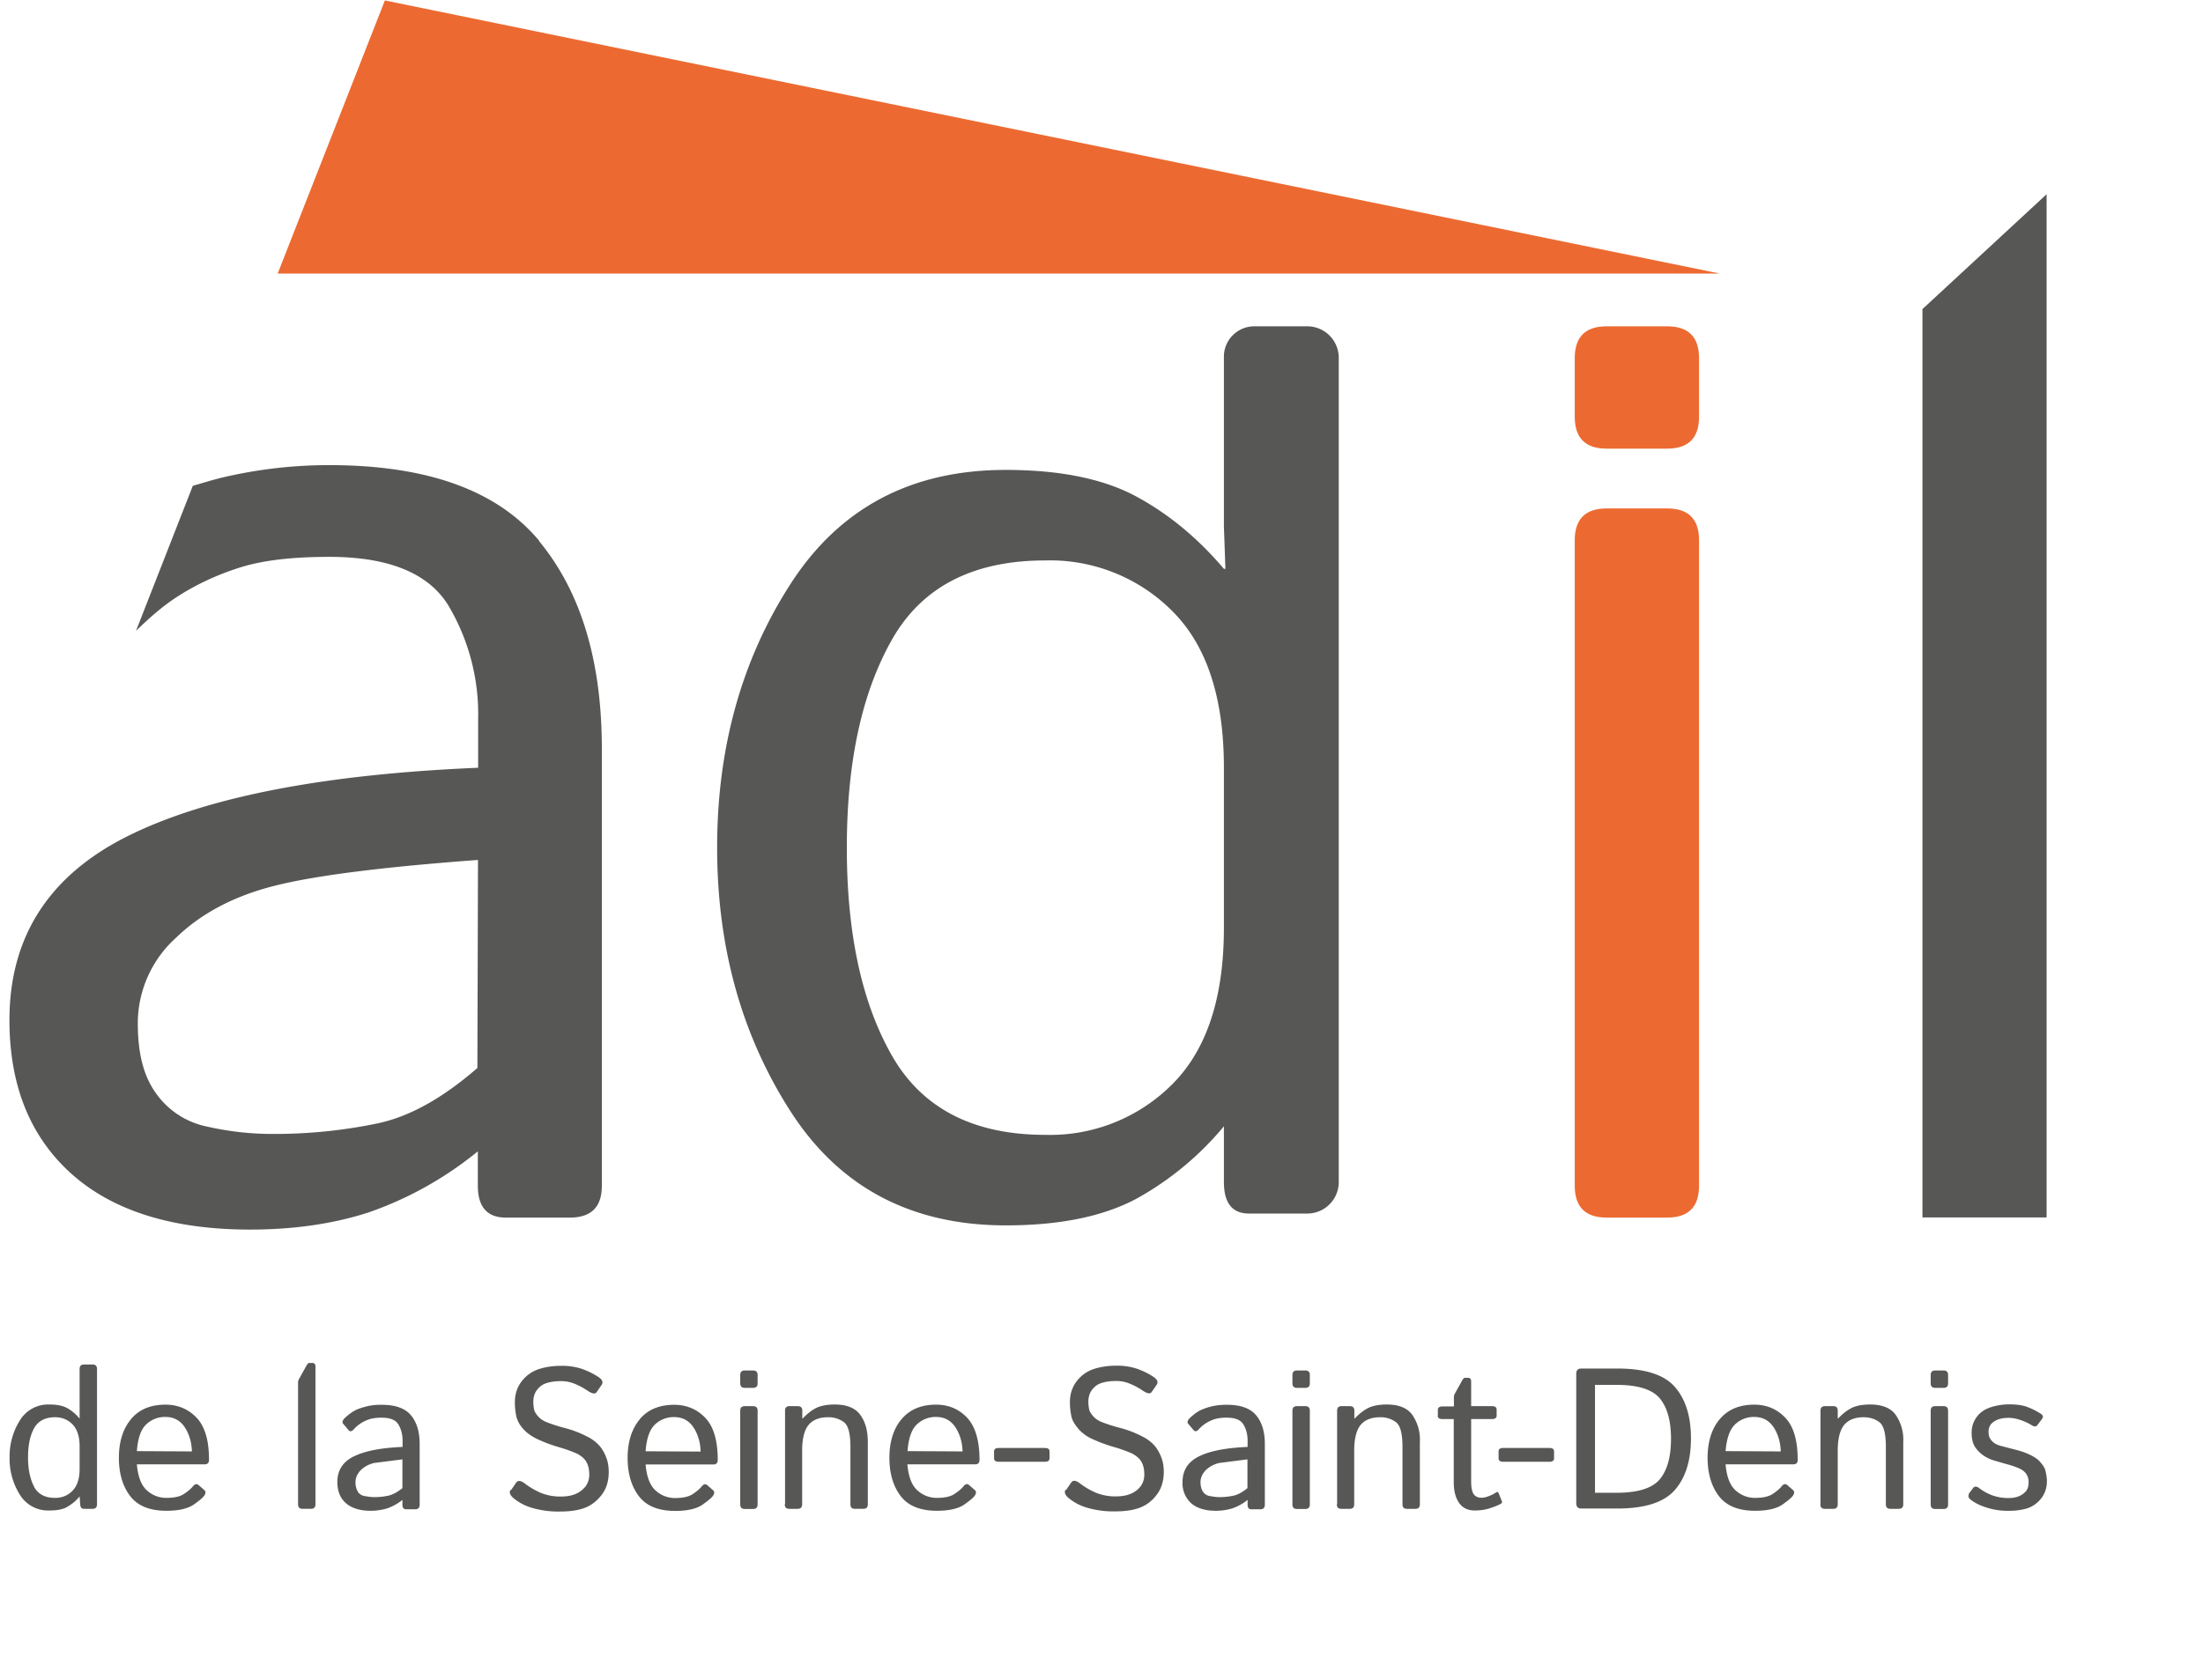<svg xmlns="http://www.w3.org/2000/svg" xmlns:xlink="http://www.w3.org/1999/xlink" height="149.42" width="195.86" xmlns:v="https://vecta.io/nano"><defs><clipPath id="A"><path d="M0 112.06h146.9V0H0z"/></clipPath><path id="B" d="M49.37 11.72v6.26c0 .2.1.3.3.3h.56c.2 0 .3-.1.3-.3v-6.26c0-.2-.1-.3-.3-.3h-.56c-.2 0-.3.1-.3.3m0 8.08v.56c0 .2.1.3.3.3h.56c.2 0 .3-.1.3-.3v-.56c0-.2-.1-.3-.3-.3h-.56c-.2 0-.3.1-.3.3"/><path id="C" d="M66.3 14.8v.46c0 .15.1.23.3.23h3.1c.2 0 .3-.08.3-.23v-.46c0-.15-.1-.23-.3-.23h-3.1c-.2 0-.3.08-.3.23"/></defs><g clip-path="url(#A)" transform="matrix(1.333 0 0 -1.333 0 149.416)"><g fill="#ec6a31"><path d="M107.15 30.86c-1.4 0-2.12.7-2.12 2.12v43.07c0 1.4.7 2.12 2.12 2.12h4.05c1.4 0 2.12-.7 2.12-2.12V32.98c0-1.4-.7-2.12-2.12-2.12zm0 51.3c-1.4 0-2.12.7-2.12 2.12v3.92c0 1.4.7 2.12 2.12 2.12h4.05c1.4 0 2.12-.7 2.12-2.12v-3.92c0-1.4-.7-2.12-2.12-2.12z"/></g><path d="M83.65 90.32c-1.1 0-2.02-.9-2.02-2.02V76.98l.1-2.84h-.1c-1.73 2.04-3.68 3.66-5.85 4.83s-5.07 1.77-8.7 1.77c-6.3 0-11.08-2.53-14.35-7.6s-4.9-10.94-4.9-17.6 1.64-12.53 4.9-17.6 8.06-7.6 14.35-7.6c3.62 0 6.5.6 8.7 1.77a20.4 20.4 0 0 1 5.85 4.84v-3.72c0-1.4.56-2.1 1.67-2.1h3.9a2.1 2.1 0 0 1 2.09 2.09v55c0 1.15-.93 2.1-2.1 2.1zM81.63 50.2c0-4.65-1.13-8.1-3.4-10.4a11.5 11.5 0 0 0-8.52-3.42c-4.8 0-8.22 1.77-10.23 5.3s-3 8.15-3 13.86 1 10.32 3 13.86 5.42 5.3 10.23 5.3a11.5 11.5 0 0 0 8.52-3.42c2.26-2.28 3.4-5.74 3.4-10.4z" fill="#575756"/><path d="M62 93.84h52.7l-89.03 18.22-7.15-18.22z" fill="#ec6a31"/><g fill="#575756"><path d="M35.97 76c-2.8 3.37-7.46 5.06-14.02 5.06-2.42 0-4.8-.28-7.13-.83-.7-.17-1.32-.37-1.96-.55L9.07 70c.9.88 1.8 1.67 2.75 2.28 1.24.8 2.6 1.44 4.12 1.93s3.5.73 6.02.73c3.95 0 6.6-1.08 7.93-3.22a14.2 14.2 0 0 0 2-7.65v-3.2C21.5 60.43 13.7 58.9 8.5 56.3S.63 49.62.63 44.04c0-4.4 1.4-7.82 4.16-10.28s6.74-3.7 11.88-3.7c2.92 0 5.56.38 7.93 1.15a23.9 23.9 0 0 1 7.27 4.07v-2.3c0-1.4.62-2.12 1.86-2.12H38c1.43 0 2.14.7 2.14 2.12v29.17c0 5.86-1.4 10.48-4.2 13.86m-4.1-35.17c-2.3-2-4.52-3.25-6.68-3.7a33.7 33.7 0 0 0-6.87-.7 19.7 19.7 0 0 0-4.52.5 5.5 5.5 0 0 0-3.4 2.26c-.83 1.18-1.18 2.7-1.18 4.65a7.7 7.7 0 0 0 2.54 5.67c1.7 1.65 3.9 2.8 6.6 3.48s7.2 1.25 13.55 1.72zm96.38 50.63v-60.6h8.28v68.26zM2.27 12.9c.28-.5.74-.74 1.4-.74.47 0 .86.16 1.17.48s.47.8.47 1.46v1.5c0 .65-.16 1.14-.47 1.46s-.7.48-1.17.48c-.66 0-1.13-.25-1.4-.74s-.4-1.14-.4-1.94.14-1.45.4-1.94m-.95 4.4a2.2 2.2 0 0 0 1.98 1.07c.5 0 .9-.08 1.2-.25s.57-.4.8-.68h.01v.4 2.9c0 .2.1.3.3.3h.56c.2 0 .3-.1.3-.3v-9.03c0-.2-.1-.3-.3-.3H5.6c-.16 0-.24.1-.25.3l-.04.52H5.3c-.24-.3-.5-.5-.8-.68s-.7-.25-1.2-.25a2.2 2.2 0 0 0-1.98 1.06 4.5 4.5 0 0 0-.68 2.47 4.5 4.5 0 0 0 .68 2.47m11.48-2.06c-.02.6-.17 1.14-.47 1.6s-.73.7-1.3.7a1.8 1.8 0 0 1-1.28-.5c-.35-.33-.56-.93-.62-1.78zm-4.06 2.16c.54.64 1.3.96 2.3.96.83 0 1.53-.3 2.08-.88s.82-1.52.82-2.8c0-.2-.1-.3-.27-.3H9.13c.07-.84.3-1.42.68-1.75a1.9 1.9 0 0 1 1.28-.49c.5 0 .9.08 1.16.25s.47.34.6.5c.14.18.27.22.4.1l.38-.33c.1-.1.1-.2 0-.36-.08-.13-.32-.33-.7-.6s-1-.42-1.83-.42c-1.1 0-1.9.32-2.4.96s-.77 1.5-.77 2.57.27 1.93.8 2.57m11.15-5.68v8.13c0 .1.02.17.07.25l.46.83c.08.15.15.23.2.23h.23c.13 0 .2-.08.2-.23v-9.2c0-.2-.1-.3-.3-.3h-.56c-.2 0-.3.1-.3.3m3.98.85c.1-.16.27-.27.47-.3s.4-.07.63-.07a4.5 4.5 0 0 1 .95.1c.3.07.6.24.93.5v1.92l-1.88-.24a1.9 1.9 0 0 1-.9-.48c-.22-.23-.35-.5-.35-.8 0-.27.06-.48.17-.65m-.27 2.37c.72.36 1.8.57 3.24.63V16c0 .4-.1.76-.28 1.06s-.55.45-1.1.45a2.8 2.8 0 0 1-.83-.1c-.2-.07-.4-.16-.57-.27s-.34-.25-.5-.43c-.12-.13-.23-.14-.33-.02l-.34.4c-.1.1-.06.24.1.4.23.22.45.38.67.5s.5.2.8.28a4 4 0 0 0 1 .1c.9 0 1.55-.23 1.94-.7s.58-1.1.58-1.92V11.7c0-.2-.1-.3-.3-.3h-.6c-.17 0-.25.1-.25.3v.32h-.01a3.3 3.3 0 0 0-1.01-.56 3.8 3.8 0 0 0-1.1-.16c-.7 0-1.26.17-1.64.5s-.58.8-.58 1.42c0 .77.36 1.34 1.08 1.7m10.5-2.25l.34.5c.12.17.3.16.57-.04a5.1 5.1 0 0 1 1.07-.63 3.4 3.4 0 0 1 1.35-.25c.4 0 .72.06 1 .18s.48.3.65.5a1.3 1.3 0 0 1 .24.8c0 .23-.03.44-.1.63s-.17.35-.32.48-.3.23-.46.3a10.2 10.2 0 0 1-1.2.42 10.4 10.4 0 0 0-1.38.52c-.4.2-.7.4-.94.68a1.9 1.9 0 0 0-.46.82c-.06.28-.1.6-.1.96 0 .55.16 1.03.48 1.43s.72.66 1.18.8.94.2 1.42.2a4.2 4.2 0 0 0 1.44-.22c.4-.15.77-.33 1.1-.56.23-.16.28-.33.16-.5l-.33-.48c-.1-.14-.3-.1-.6.1a4.5 4.5 0 0 1-.81.44c-.32.14-.64.2-.95.2-.4 0-.73-.05-1-.14s-.47-.25-.63-.47-.23-.48-.23-.77c0-.18.02-.35.05-.5s.12-.3.27-.47.32-.28.52-.37a10.7 10.7 0 0 1 1.27-.41 7 7 0 0 0 1.5-.58 2.6 2.6 0 0 0 .86-.67 2.8 2.8 0 0 0 .41-.76c.1-.27.15-.58.15-.92 0-.62-.16-1.13-.48-1.54s-.7-.7-1.13-.86-.98-.24-1.64-.24a6.2 6.2 0 0 0-1.95.27 3.4 3.4 0 0 0-1.16.63c-.23.2-.3.4-.18.55m12.67 2.55c-.02.6-.17 1.14-.47 1.6s-.73.7-1.3.7a1.8 1.8 0 0 1-1.28-.5c-.35-.33-.56-.93-.62-1.78zm-4.06 2.16c.54.64 1.3.96 2.3.96.83 0 1.53-.3 2.08-.88s.82-1.52.82-2.8c0-.2-.1-.3-.27-.3h-4.54c.07-.84.3-1.42.68-1.75a1.9 1.9 0 0 1 1.28-.49c.5 0 .9.08 1.16.25s.47.34.6.5c.14.18.27.22.4.1l.38-.33c.1-.1.1-.2 0-.36-.08-.13-.32-.33-.7-.6s-1-.42-1.83-.42c-1.1 0-1.9.32-2.4.96s-.77 1.5-.77 2.57.27 1.93.8 2.57"/><use xlink:href="#B" /><path d="M52.36 11.72v6.26c0 .2.1.3.3.3h.55c.2 0 .3-.1.3-.3v-.52h.03c.28.3.6.55.9.7s.73.23 1.22.23c.8 0 1.36-.22 1.7-.67s.52-1.05.52-1.83v-4.16c0-.2-.1-.3-.3-.3h-.56c-.2 0-.3.1-.3.3v3.85c0 .85-.14 1.4-.42 1.62a1.7 1.7 0 0 1-1.08.34c-.56 0-1-.17-1.28-.5s-.44-.9-.44-1.73v-3.58c0-.2-.1-.3-.3-.3h-.56c-.2 0-.3.1-.3.3m11.86 3.53c-.02.6-.17 1.14-.47 1.6s-.73.7-1.3.7a1.8 1.8 0 0 1-1.28-.5c-.35-.33-.56-.93-.62-1.78zm-4.06 2.16c.54.64 1.3.96 2.3.96.83 0 1.53-.3 2.07-.88s.82-1.52.82-2.8c0-.2-.1-.3-.27-.3h-4.54c.07-.84.3-1.42.68-1.75a1.9 1.9 0 0 1 1.28-.49c.5 0 .9.08 1.16.25s.47.34.6.5c.14.18.27.22.4.1l.38-.33c.1-.1.1-.2 0-.36-.08-.13-.32-.33-.7-.6s-1-.42-1.83-.42c-1.1 0-1.9.32-2.4.96s-.77 1.5-.77 2.57.27 1.93.8 2.57"/><use xlink:href="#C" /><path d="M71.1 12.68l.34.5c.12.17.3.16.57-.04a5.1 5.1 0 0 1 1.07-.63 3.4 3.4 0 0 1 1.35-.25c.4 0 .72.06 1 .18a1.6 1.6 0 0 1 .65.5 1.3 1.3 0 0 1 .24.8c0 .23-.03.44-.1.63s-.17.35-.32.48-.3.23-.46.3a9.6 9.6 0 0 1-1.2.42 10.4 10.4 0 0 0-1.39.52 2.7 2.7 0 0 0-.93.68c-.23.28-.4.54-.46.82s-.1.6-.1.96c0 .55.16 1.03.48 1.43s.72.66 1.18.8.94.2 1.42.2a4.2 4.2 0 0 0 1.44-.22c.4-.15.77-.33 1.1-.56.22-.16.28-.33.16-.5l-.33-.48c-.1-.14-.3-.1-.6.1a4.5 4.5 0 0 1-.81.44c-.32.14-.64.2-.95.2-.4 0-.73-.05-1-.14s-.47-.25-.63-.47-.23-.48-.23-.77c0-.18.02-.35.05-.5s.12-.3.27-.47.32-.28.52-.37a10.7 10.7 0 0 1 1.27-.41 7 7 0 0 0 1.5-.58 2.6 2.6 0 0 0 .86-.67 2.8 2.8 0 0 0 .41-.76c.1-.27.15-.58.15-.92 0-.62-.16-1.13-.48-1.54a2.5 2.5 0 0 0-1.13-.86c-.43-.16-.98-.24-1.64-.24a6.2 6.2 0 0 0-1.95.27 3.4 3.4 0 0 0-1.16.63c-.23.2-.3.4-.18.55m9.15-.13c.1-.16.27-.27.47-.3s.4-.07.63-.07a4.5 4.5 0 0 1 .95.1c.3.07.6.24.92.5v1.92l-1.88-.24a1.9 1.9 0 0 1-.9-.48c-.22-.23-.35-.5-.35-.8 0-.27.06-.48.17-.65m-.27 2.37c.72.36 1.8.57 3.24.63V16c0 .4-.1.76-.28 1.06s-.55.45-1.1.45a2.8 2.8 0 0 1-.83-.1c-.2-.07-.4-.16-.57-.27s-.34-.25-.5-.43c-.12-.13-.23-.14-.33-.02l-.34.4c-.1.1-.06.24.1.4.23.22.45.38.67.5a3.7 3.7 0 0 0 .81.28 4.1 4.1 0 0 0 1 .1c.9 0 1.55-.23 1.94-.7s.58-1.1.58-1.92V11.7c0-.2-.1-.3-.3-.3h-.6c-.17 0-.25.1-.25.3v.32h-.01a3.3 3.3 0 0 0-1.01-.56 3.8 3.8 0 0 0-1.1-.16c-.7 0-1.26.17-1.64.5a1.8 1.8 0 0 0-.58 1.42c0 .77.36 1.34 1.08 1.7m6.25-3.2v6.26c0 .2.1.3.3.3h.56c.2 0 .3-.1.3-.3v-6.26c0-.2-.1-.3-.3-.3h-.56c-.2 0-.3.1-.3.3m0 8.08v.56c0 .2.1.3.3.3h.56c.2 0 .3-.1.3-.3v-.56c0-.2-.1-.3-.3-.3h-.56c-.2 0-.3.1-.3.3m2.98-8.08v6.26c0 .2.1.3.3.3h.55c.2 0 .3-.1.3-.3v-.52h.03c.28.3.6.55.9.7s.73.23 1.22.23c.8 0 1.36-.22 1.7-.67a2.9 2.9 0 0 0 .52-1.83v-4.16c0-.2-.1-.3-.3-.3h-.56c-.2 0-.3.1-.3.3v3.85c0 .85-.14 1.4-.42 1.62a1.7 1.7 0 0 1-1.08.34c-.56 0-1-.17-1.28-.5s-.44-.9-.44-1.73v-3.58c0-.2-.1-.3-.3-.3h-.56c-.2 0-.3.1-.3.3m6.74 5.9v.4c0 .15.1.23.3.23h.77v.6c0 .1.02.17.06.25l.46.83c.08.15.15.23.2.23h.23c.13 0 .2-.08.2-.23v-1.66h1.4c.2 0 .3-.08.3-.23v-.4c0-.15-.1-.23-.3-.23h-1.4v-4.15c0-.46.07-.75.2-.9s.3-.2.5-.2c.15 0 .32.04.53.13a2.3 2.3 0 0 1 .43.22c.08.06.14.04.18-.06l.2-.5c.04-.1.01-.16-.08-.2-.17-.1-.42-.2-.74-.3s-.65-.14-.98-.14c-.45 0-.8.16-1.04.5s-.36.8-.36 1.38v4.22h-.77c-.2 0-.3.08-.3.23m4.06-2.85v.46c0 .15.1.23.3.23h3.1c.2 0 .3-.08.3-.23v-.46c0-.15-.1-.23-.3-.23h-3.1c-.2 0-.3.08-.3.23m7.85-2.3c1.43 0 2.4.3 2.9.9s.75 1.5.75 2.7-.25 2.1-.75 2.7-1.46.9-2.9.9h-1.42v-7.2zm-2.67-.7v8.63c0 .24.1.36.33.36h2.4c1.84 0 3.12-.4 3.84-1.22s1.08-1.96 1.08-3.44-.36-2.63-1.08-3.45-2-1.23-3.84-1.23h-2.4c-.22 0-.33.12-.33.36m13.64 3.45c-.02.6-.17 1.14-.47 1.6s-.73.7-1.3.7a1.8 1.8 0 0 1-1.28-.5c-.35-.33-.56-.93-.63-1.78zm-4.06 2.16c.54.64 1.3.96 2.3.96.83 0 1.52-.3 2.07-.88s.82-1.52.82-2.8c0-.2-.1-.3-.27-.3h-4.54c.07-.84.3-1.42.68-1.75a1.9 1.9 0 0 1 1.28-.49c.5 0 .9.08 1.16.25s.47.34.6.5c.14.18.27.22.4.1l.38-.33c.1-.1.1-.2 0-.36-.08-.13-.32-.33-.7-.6s-1-.42-1.83-.42c-1.1 0-1.9.32-2.4.96s-.77 1.5-.77 2.57.27 1.93.8 2.57m6.73-5.68v6.26c0 .2.1.3.3.3h.55c.2 0 .3-.1.3-.3v-.52h.03c.28.3.6.55.9.7s.73.23 1.22.23c.8 0 1.36-.22 1.7-.67a2.9 2.9 0 0 0 .52-1.83v-4.16c0-.2-.1-.3-.3-.3h-.56c-.2 0-.3.1-.3.3v3.85c0 .85-.14 1.4-.42 1.62s-.64.34-1.07.34c-.56 0-1-.17-1.28-.5s-.44-.9-.44-1.73v-3.58c0-.2-.1-.3-.3-.3h-.56c-.2 0-.3.1-.3.3m7.36-.01v6.26c0 .2.1.3.3.3h.56c.2 0 .3-.1.3-.3v-6.26c0-.2-.1-.3-.3-.3h-.56c-.2 0-.3.1-.3.3m0 8.08v.56c0 .2.1.3.3.3h.56c.2 0 .3-.1.3-.3v-.56c0-.2-.1-.3-.3-.3h-.56c-.2 0-.3.1-.3.3m2.53-7.38l.3.4c.1.13.24.12.42-.02a3.3 3.3 0 0 1 .86-.47 3.1 3.1 0 0 1 1.08-.18c.24 0 .45.03.64.1s.35.17.5.33.2.38.2.64c0 .16-.03.3-.1.44s-.17.25-.3.34-.28.15-.4.2a5.7 5.7 0 0 1-.66.21l-.86.25a2.5 2.5 0 0 0-.68.32c-.2.14-.4.32-.56.56s-.24.56-.24.97c0 .42.13.78.38 1.1s.58.5.97.62a4.1 4.1 0 0 0 1.13.17c.54 0 .97-.06 1.3-.2a4.8 4.8 0 0 0 .85-.44c.14-.1.16-.2.06-.34l-.3-.4c-.1-.13-.23-.12-.42.01-.16.1-.4.22-.7.32a2.5 2.5 0 0 1-.78.15c-.27 0-.5-.03-.7-.1s-.35-.17-.48-.3a.8.8 0 0 1-.18-.52c0-.15.02-.3.07-.4s.14-.23.27-.33.3-.18.55-.24l1-.26a4.9 4.9 0 0 0 .82-.29c.32-.15.56-.3.73-.5s.3-.37.35-.58.1-.44.1-.7c0-.47-.14-.86-.4-1.18s-.58-.53-.92-.64a4.1 4.1 0 0 0-1.22-.16 4.5 4.5 0 0 0-1.67.28 3.1 3.1 0 0 0-.89.47c-.14.13-.16.24-.1.35"/></g></g></svg>